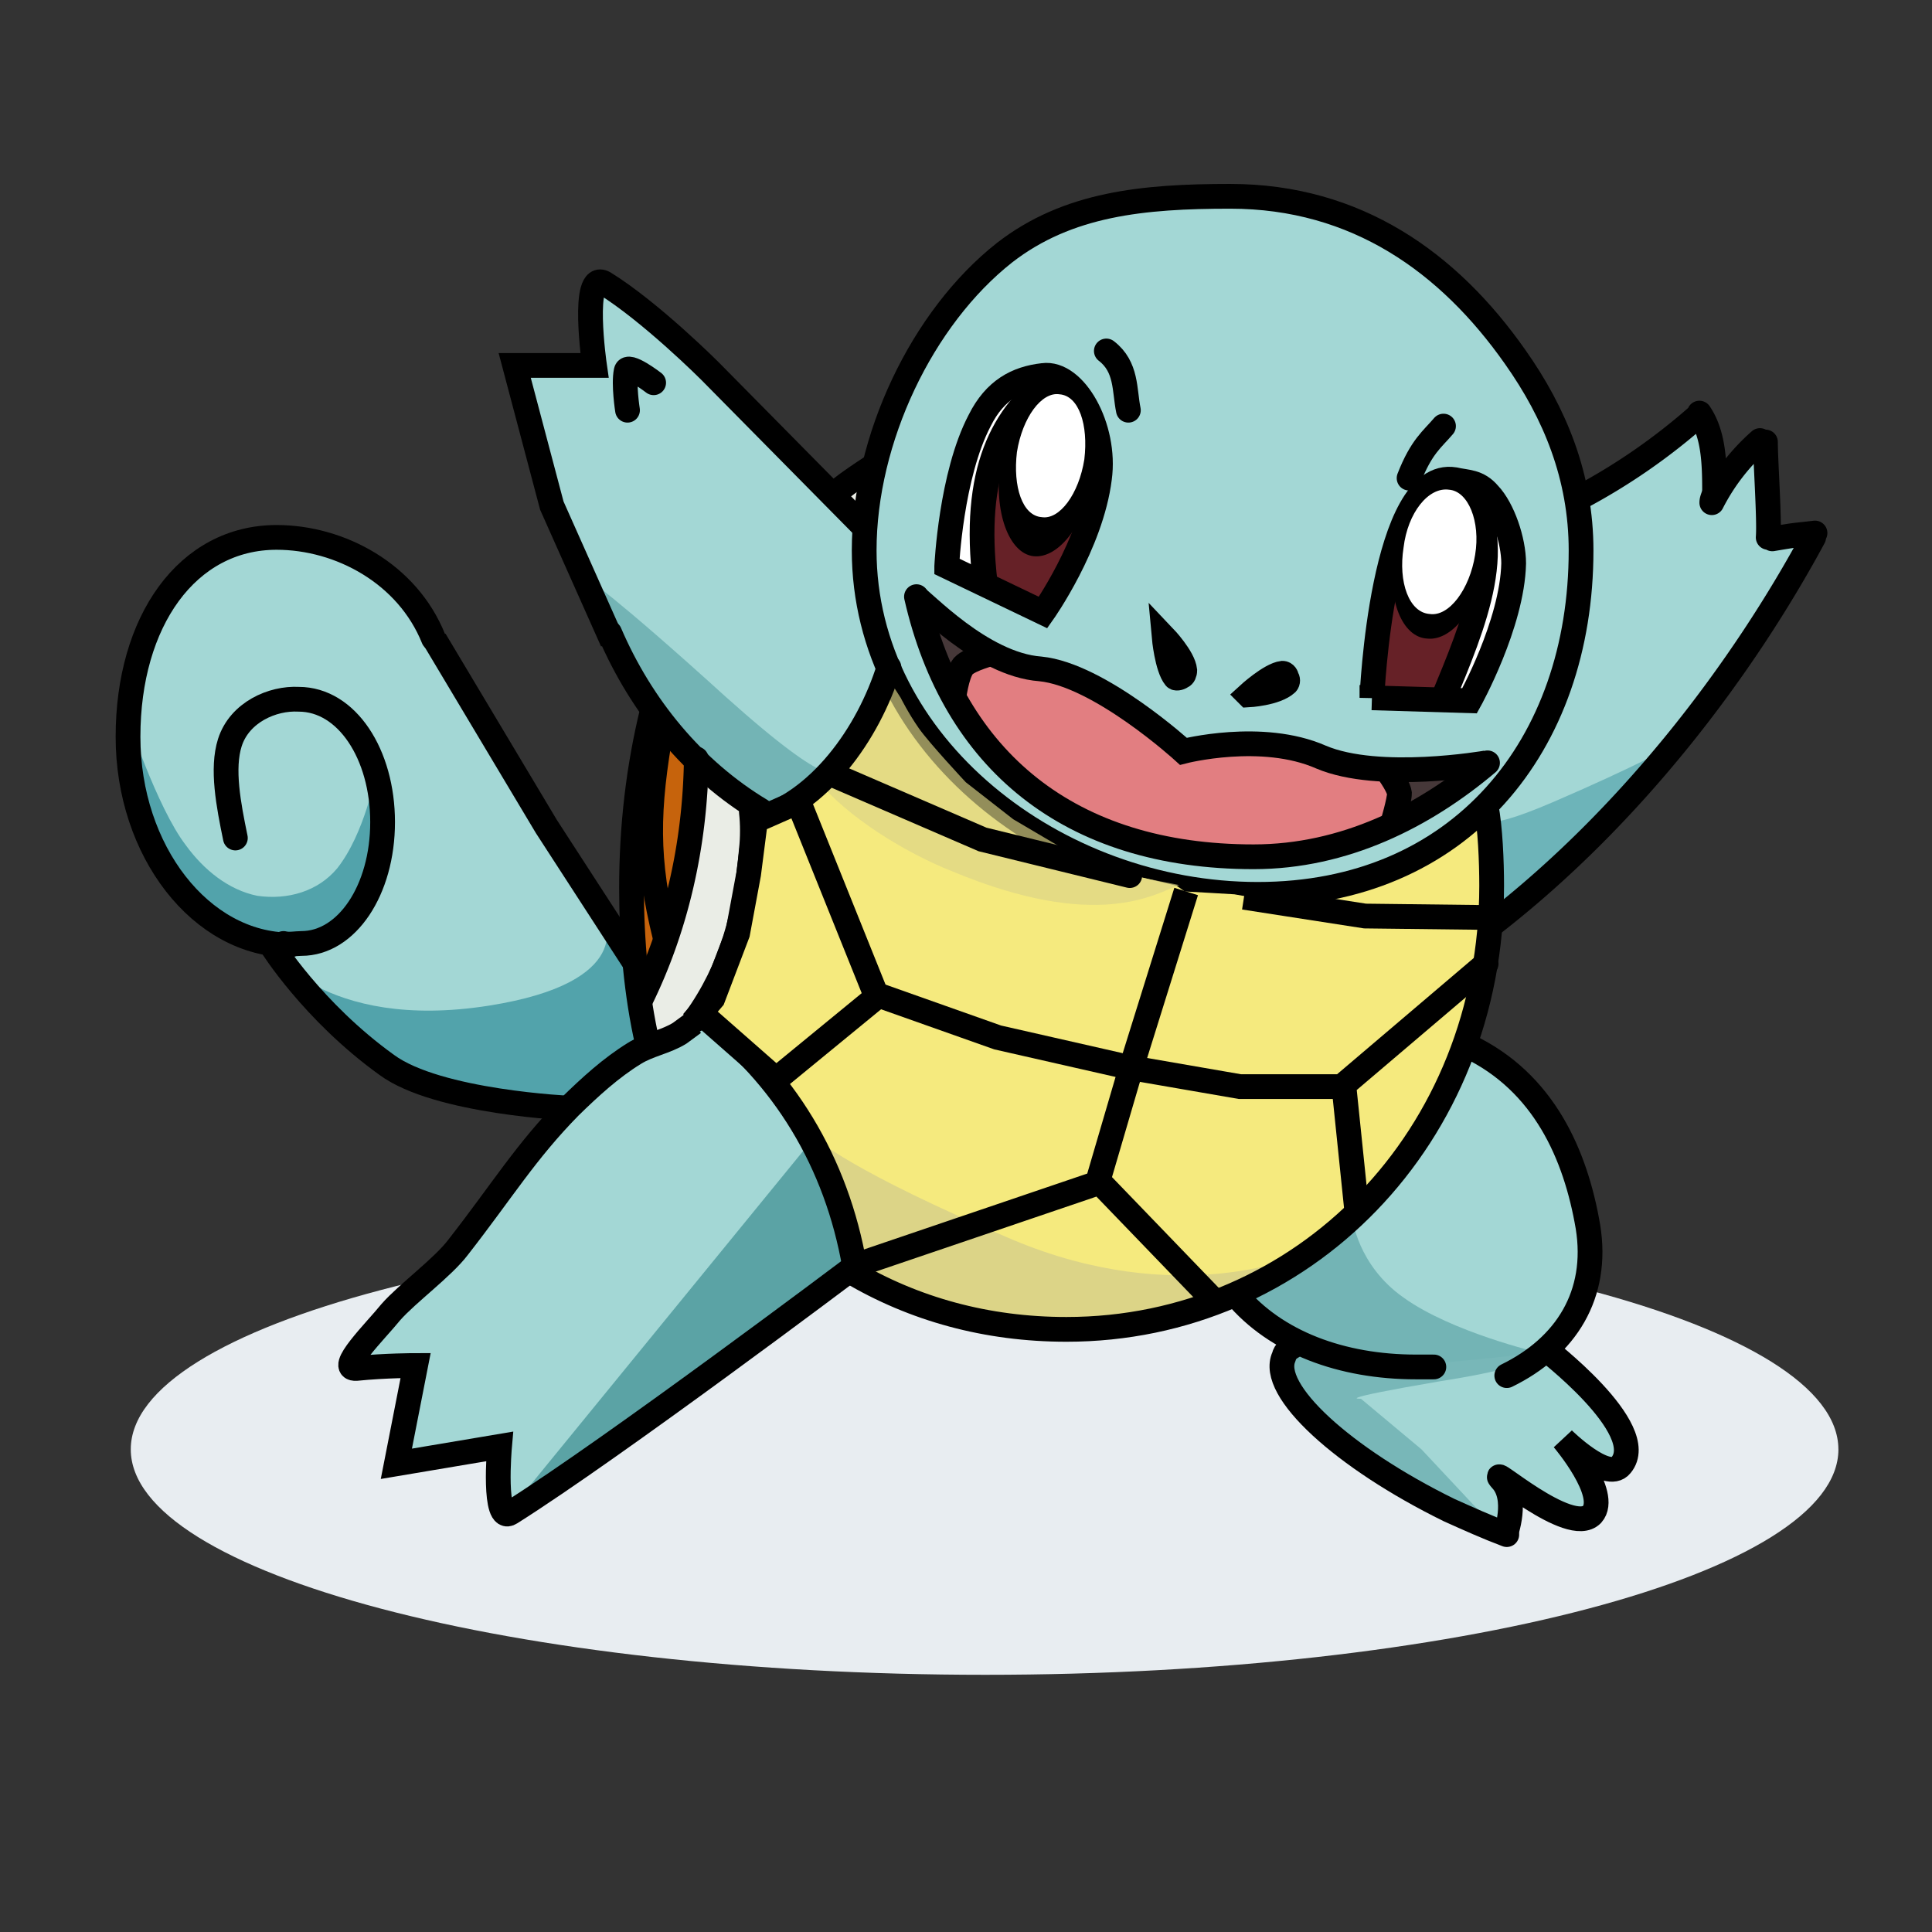 <svg xmlns="http://www.w3.org/2000/svg" width="64" height="64" id="squirtle"><rect width="100%" height="100%" fill="#333333" stroke="none"/><g stroke-width="1.595"><path fill="#e8edf1" d="M60.9 48.011c0 4.117-12.673 7.469-28.261 7.469-15.635 0-28.307-3.352-28.307-7.469 0-4.117 12.672-7.469 28.307-7.469 15.588 0 28.26 3.352 28.26 7.47z"></path><path fill="#f5ea7e" fill-rule="evenodd" d="m28.4 41.979 2.552-.91 2.78-1.005 2.097-.623.41-.287.274.048.82.861.912 1.054 1.322 1.292.547.527.046.383-1.277.335-2.415.383-2.006-.047-2.051-.24-1.778-.43-1.14-.48-.82-.335-.501-.383z"></path><path fill="#f5ea7e" fill-rule="evenodd" d="m37.425 35.42-1.003 3.638 3.829 4.118 1.55-.719 1.412-.813 1.094-.862.593-.575-.137-1.723-.09-1.34-.183-1.102-.73.048-2.689-.048z"></path><path fill="#f5ea7e" fill-rule="evenodd" d="m25.665 35.85.957 1.293.41.862.456 1.006.273.765.274 1.006.273 1.1 1.185-.334 2.143-.862 2.05-.622 1.642-.527.73-.192.41-.335.273-.958.592-2.058.092-.623-.593-.144-1.595-.335-1.185-.287-1.46-.383-1.549-.479-1.185-.574-.593-.145h-.319l-.957.766-1.504 1.293z"></path><path fill="#a3d7d5" fill-rule="evenodd" d="m23.249 33.505-.502.67-1.14.48-1.503.908-1.277 1.15-1.002 1.1-.912 1.198L16 40.303l-1.322 1.532-1.413 1.388-1.14.91-.364.766.091.527 1.049-.048.911-.192-.228.958-.455 2.297 3.418-.526-.09 1.484.318.766 3.236-2.202 5.106-3.639 2.735-1.915.41-.478-.137-1.054-.775-2.106-1.778-3.064-.957-.958-1.14-.91zm17.731 9.431 1.459-.813 2.142-1.389 1.96-2.298 1.094-1.724.592-1.1.32-.91.592.192.866.766.957.957.775 1.197.593 1.484.273 1.437.046 1.532-.547 1.388-1.14 1.389.32-.288.547.335 1.14 1.245.683.814.273.862-.182.622-.547.097-.684-.287-.319-.335.638 1.149.046.718-.365.43-.683-.143-.866-.431-.456-.384-.684-.382.41 1.005-.136.479-.137.239-.638-.287-1.231-.431-1.914-1.149-2.188-1.484-1.459-1.676-.091-.527.273-.526.32-.193-.639-.287zM52.375 16.51l1.322-.814 1.915-1.292.683-.575.274.814.319 1.628-.046.24.958-1.437.547-.431h.182l.045.91v1.675l-.045.623.456-.048.82-.144.274.097-.775 1.675-1.094 1.676-1.459 2.01-.912 1.15-2.279 2.729-1.321 1.34-1.414 1.245-1.458 1.292v-.766l-.137-3.35.82-1.102.821-1.053.82-1.724.548-2.346.136-2.202v-.862l-.182-.91zm-32.727-4.357h-.274l-.456-.047h-1.23l-.502.047v.431l.274 1.245.41 1.436.502 1.532 1.002 2.25 1.003 2.203 1.459 2.537 1.322 1.389 1.413 1.244.592.431.228.287 1.185-.765 1.277-1.34 1.139-1.629.365-1.1-.137-.671-.593-2.01v-2.203l-.455-.527-2.052-1.915-1.23-1.292L23.43 12.2l-1.23-1.149-.821-.67-1.003-.766-.456-.192-.136-.144-.228.383.09 1.005v1.053z"></path><path fill="#f5ea7e" fill-rule="evenodd" d="m41.892 29.627 3.145.67 4.239.097.228-.527s-.091-1.34-.091-1.436c0-.097-.046-1.245-.046-1.245v-.43l-1.55 1.1-2.188 1.15-2.142.478zm-12.58-7.277-.73 1.771-1.003 1.293.228.383 3.236 1.388 1.823.766 2.599.575 1.458.287-2.871-1.388-2.826-2.442-1.322-1.82-.456-.86z"></path><path fill="#eaede6" fill-rule="evenodd" d="m27.625 16.366 1.185-.814-.137 1.723z"></path><path fill="#a3d7d5" stroke="#000" stroke-linecap="round" stroke-linejoin="round" stroke-width=".82" d="M52.375 18.233c0 6.463-4.01 11.394-10.711 11.394-6.7 0-13.037-4.931-13.037-11.394 0-3.687 1.915-7.708 4.65-9.863 2.096-1.627 4.603-1.867 7.475-1.867 4.194 0 7.248 2.202 9.435 5.314 1.322 1.868 2.188 3.974 2.188 6.416z"></path><path fill="#f5ea7e" fill-rule="evenodd" d="m39.248 29.531-.593 2.202-1.048 3.447 3.464.767 3.419.047 4.695-4.07.228-1.58-.639.048-2.871.048-.866-.097-1.687-.24-1.64-.334-.821-.144-.82-.048z"></path><path fill="#f5ea7e" fill-rule="evenodd" d="m44.627 35.898 2.233-1.962 1.641-1.34.638-.527-.319 1.723-.82 2.059-1.277 2.298-1.55 1.867-.227.097-.274-1.724v-1.723z"></path><path fill="#dcd487" fill-rule="evenodd" d="M27.032 37.718s1.094 1.053 6.518 3.351c5.47 2.298 9.481.527 9.481.527l.137.144-1.049.67-2.78 1.15-3.008.478-3.009-.144-3.829-1.053-1.23-.67.045-.719-.364-1.245-.547-1.58z"></path><path fill="#73b4b5" fill-rule="evenodd" d="M50.962 44.803s-2.871-.67-4.467-1.819c-1.504-1.053-1.732-2.633-1.686-2.729.046-.144-.912 1.006-.912 1.006l-1.413.862-1.504.718.912 1.053 1.185.718 2.279.622 1.914.097z"></path><path fill="#6db4b9" fill-rule="evenodd" d="m49.321 26.946.092 3.59 2.552-1.962 2.37-2.346 1.186-1.58s-1.277.718-4.057 1.915c-2.78 1.197-2.143.383-2.143.383z"></path><path fill="none" stroke="#000" stroke-linecap="round" stroke-linejoin="round" stroke-width=".82" d="M49.23 26.707c.137.718.183 1.819.183 2.633 0 8.33-6.245 14.697-14.085 14.697-2.644 0-5.06-.67-7.157-1.915"></path><path fill="#f5ea7e" fill-rule="evenodd" d="m26.576 26.754 2.507 6.272 3.92 1.34 4.24 1.006.364-.24 1.778-5.505-.41-.287-6.428-1.532-5.15-2.203-.958.862z"></path><path fill="#dcd487" fill-rule="evenodd" d="m27.11 25.822.875-.773.803-1.201.313-.636.368-.67.368.574s.257.517.598 1.005c.341.489 1.556 1.79 1.556 1.79l1.571 1.226 2.279 1.343 1.584.572.079-.04 1.555.306c-.782.287-2.692 1.555-7.52-.456-1.564-.622-3.476-1.795-4.487-3.04z" opacity=".67"></path><path fill="#73b4b5" fill-rule="evenodd" d="m19.42 19.142.912 2.107.866 1.675 1.823 2.203 1.732 1.532.501.383 1.049-.431 1.322-1.15s.136.958-3.601-2.393c-3.692-3.351-4.604-3.926-4.604-3.926z"></path><path fill="none" stroke="#000" stroke-linecap="round" stroke-linejoin="round" stroke-width=".82" d="M29.448 22.11c-.684 2.203-2.325 4.5-4.467 5.075"></path><path fill="#eaede6" fill-rule="evenodd" d="m23.02 25.51-.09 1.675-.365 2.06-.501 1.914-.593 1.436-.228.527.274 1.484 1.14-.383.637-.622.73-1.676.592-1.58.274-2.154.09-1.293-.136-.335-.592-.383-.593-.383-.501-.431z"></path><path fill="none" stroke="#000" stroke-linecap="round" stroke-linejoin="round" stroke-width=".82" d="M24.89 26.898c.045.383.045.862 0 1.245-.183 2.154-.638 3.926-1.87 5.65"></path><path fill="#5ba3a5" fill-rule="evenodd" d="m16.776 50.166 5.789-3.974 5.242-3.782.547-.575-.456-1.628-.228-1.005-.73-1.484z"></path><path fill="none" stroke="#000" stroke-linecap="round" stroke-linejoin="round" stroke-width=".82" d="M23.203 33.553c2.78 2.058 4.513 4.979 5.105 8.378"></path><path fill="none" stroke="#000" stroke-linecap="round" stroke-width=".82" d="m26.44 26.515 2.598 6.463L25.8 35.66"></path><path fill="none" stroke="#000" stroke-width=".82" d="m28.992 32.93 4.057 1.437 4.421 1.005 1.823-5.84"></path><path fill="none" stroke="#000" stroke-linecap="round" stroke-width=".82" d="m27.67 25.701 4.877 2.107 4.878 1.197"></path><path fill="none" stroke="#000" stroke-width=".82" d="m49.276 30.393-4.057-.048-4.011-.622"></path><path fill="none" stroke="#000" stroke-linecap="round" stroke-width=".82" d="m49.23 31.925-4.786 4.07h-3.373l-3.6-.623-1.095 3.734 3.738 3.878m4.421-6.846.41 3.974m-16.5 1.77 7.886-2.68"></path><path fill="#78b7b8" fill-rule="evenodd" d="m50.734 44.851-3.373.335-2.324-.144-1.87-.526-.774.43.228 1.006 1.823 1.82 2.69 1.77 2.552 1.245-2.598-2.776-2.006-1.676s-1.048.047 2.598-.575c3.647-.574 3.054-.91 3.054-.91z"></path><path fill="none" stroke="#000" stroke-linecap="round" stroke-linejoin="round" stroke-width=".82" d="M48.638 34.654c2.507 1.197 3.555 3.59 3.965 5.984.365 2.25-.729 3.974-2.689 4.931m-2.416-.287h-.592c-2.462 0-4.65-.814-5.972-2.394M42.894 44.564c-.182.097-.319.192-.364.383-.502 1.101 1.96 3.351 5.47 5.075.638.287 1.276.574 1.914.814"></path><path fill="none" stroke="#000" stroke-width=".82" d="M49.868 50.836s.456-1.197-.136-1.82c-.547-.622 2.279 1.916 3.008 1.15.593-.67-.957-2.49-.957-2.49s1.458 1.436 1.914.862C54.7 47.34 51.1 44.612 51.1 44.612"></path><path fill="#a3d7d5" fill-rule="evenodd" d="m9.073 31.446 1.185 1.58 1.595 1.58 1.824 1.197 2.415.67 1.687.144.866.144 1.413-1.149 1.003-.574.364-.527-.182-1.053-.228-1.58-.638-.91-5.196-8.473-1.504-2.586-2.006-1.627-1.504-.431-1.778.047-1.914.766-1.14 1.293-.775 1.724-.273 1.723.137 2.968.82 1.963.957 1.532 1.459.958 1.23.479z"></path><path fill="#52a3ab" fill-rule="evenodd" d="M20.012 30.44s1.08 2.1-3.815 2.873c-5.51.869-7.352-1.962-7.352-1.962l1.55 1.819 2.715 2.424 3.165.927 1.504.047h1.185l1.504-1.388.957-.43-.273-1.58-.182-1.245z"></path><path fill="none" stroke="#000" stroke-width=".82" d="M28.217 42.027s-7.886 5.936-11.304 8.09c-.593.384-.365-2.202-.365-2.202l-3.418.575.638-3.256s-1.003 0-1.96.097c-.684.048.638-1.245 1.14-1.867.546-.622 1.731-1.484 2.233-2.154 1.458-1.868 2.233-3.16 3.692-4.645.684-.67 1.367-1.292 2.142-1.77.456-.288 1.049-.384 1.504-.67.137-.098.456-.336.456-.336"></path><path fill="#c6630c" fill-rule="evenodd" d="m21.562 23.882-.547 3.16-.045 4.356.258 1.513.608-.938.683-2.394.547-3.16-.052-1.204-.86-.998-.5-.622z"></path><path fill="none" stroke="#000" stroke-linecap="round" stroke-linejoin="round" stroke-width=".82" d="M21.446 34.553c-.364-1.58-.526-3.408-.526-5.131 0-2.059.232-4.008.688-5.875m6.017-7.182c.09-.047.09-.047.182-.144.364-.287.73-.526 1.094-.766M25.209 26.85c-2.234-1.34-3.966-3.447-5.014-5.888"></path><path fill="none" stroke="#000" stroke-width=".82" d="m20.286 21.249-2.006-4.5-1.23-4.644h2.643s-.455-3.16.32-2.73c1.55.958 3.51 2.921 3.51 2.921l5.059 5.123"></path><path fill="none" stroke="#000" stroke-linecap="round" stroke-linejoin="round" stroke-width=".82" d="M60.079 17.802c-2.325 4.308-5.972 9.192-10.666 12.83m6.882-16.9a20.317 20.317 0 0 1-4.01 2.777m4.01-2.824c.456.67.502 1.58.502 2.537 0 .192-.091.287-.091.43m0 0a6.98 6.98 0 0 1 1.595-2.058m.182.048c0 .622.137 2.585.091 3.16m-1.868-1.15a6.98 6.98 0 0 1 1.595-2.058m.41 3.256c.866-.145.593-.097 1.413-.193m-37.058 7.518c0 .047 0-.097 0 0-.045 2.872-.683 5.601-1.868 7.995"></path><path fill="none" stroke="#000" stroke-linecap="round" stroke-linejoin="round" stroke-width=".82" d="M21.927 23.978v.047c-.502 2.825-.53 4.446.108 7.032"></path><path fill="#52a3ab" fill-rule="evenodd" d="M12.446 25.653s-.365 1.963-1.276 3.112c-.639.766-1.641 1.053-2.644.91-.957-.192-1.778-.862-2.37-1.676-.958-1.245-1.96-4.308-1.96-4.308l.41 3.59 1.048 1.82 1.641 1.531 1.823.719 1.413-.193 1.322-.91.73-1.819.09-1.723z"></path><path fill="none" stroke="#000" stroke-linecap="round" stroke-linejoin="round" stroke-width=".82" d="M9.62 31.303c-2.963 0-5.379-3.112-5.379-6.894 0-3.83 1.96-6.607 4.923-6.607 2.097 0 4.33 1.197 5.196 3.351"></path><path fill="none" stroke="#000" stroke-linecap="round" stroke-linejoin="round" stroke-width=".82" d="M7.797 27.76c-.228-1.101-.456-2.298-.183-3.16.32-1.005 1.413-1.484 2.28-1.436 1.595 0 2.78 1.82 2.78 4.07s-1.185 4.02-2.69 4.02c-.182 0-.41.048-.592 0"></path><path fill="none" stroke="#000" stroke-width=".82" d="m14.406 21.2 3.692 6.177 2.909 4.488m-12.025-.562s1.367 2.202 3.829 3.973c1.686 1.245 6.107 1.436 6.107 1.436"></path><path fill="#e27e81" fill-rule="evenodd" d="m32.73 21.823-.684.287-.365.91 1.231 1.963 1.459 1.293 1.777 1.053 2.234.718 1.96.287 2.507-.096 1.458-.288 1.231-.335.593-.43.182-.48.046-.478-.228-.431-.137-.287-.73-.048-1.276-.335-1.002-.287-1.185-.24-1.094.097-1.46.24-.728-.623-.639-.479-1.458-.861-1.368-.623-1.048-.096-.775-.24z"></path><path fill="#463839" fill-rule="evenodd" d="m30.36 19.86.41 1.197.41 1.245.365.574.273-.526.137-.383.501-.192.274-.144-.684-.527-.593-.335-.638-.575zm15.725 5.65 1.003-.048 1.823-.144-.182.335-.638.574-.912.479-.638.479h-.273l.045-.383v-.336l-.045-.382-.183-.527z"></path><path fill="#662127" fill-rule="evenodd" d="m34.675 12.46-1.038 1.068-.849 1.7-.424 2.427.141 1.65 1.934 1.07 1.227-1.992.801-2.379-.047-1.748-.519-.825-.377-.631z"></path><path fill="none" stroke="#000" stroke-linecap="round" stroke-linejoin="round" stroke-width=".82" d="M49.276 25.27c-2.097 1.772-4.74 3.112-7.749 3.112-6.108 0-9.937-3.207-11.168-8.617"></path><path fill="none" stroke="#000" stroke-width=".82" d="M30.314 19.765c.228.096 2.188 2.25 4.148 2.393 1.96.193 4.74 2.73 4.74 2.73s2.598-.671 4.558.191c1.915.815 5.47.193 5.47.193"></path><path fill="none" stroke="#000" stroke-width=".82" d="M31.59 23.164s.091-.814.32-1.101c.227-.24 1.002-.431 1.002-.431m13.219 5.65s.228-.767.228-1.006c-.046-.287-.456-.814-.456-.814"></path><path fill="#fff" fill-rule="evenodd" d="m31.364 18.743.138-1.27.29-1.712.345-1.077.386-1.036.663-.704.677-.4.538-.07.387-.027-.152.331-.4.263-.65.787-.33.552-.374.8-.207.843-.096.635-.042 1.173.125 1.52-.94-.401z"></path><path fill="none" stroke="#000" stroke-width=".82" d="m31.362 18.76 3.191 1.531s1.595-2.25 1.869-4.452c.228-1.676-.82-3.543-1.869-3.4-.866.097-1.595.48-2.097 1.485-.957 1.82-1.094 4.835-1.094 4.835z"></path><path fill="#fff" fill-rule="evenodd" d="m47.848 23.216-.014-.138.276-.663.566-1.422.511-2.016.014-.607v-.69l-.345-1.05-.276-.497-.18-.18h.36l.676.498.497.925.262 1.05-.207 1.463-.387 1.187-.524 1.284-.442.925z"></path><path fill="#662127" fill-rule="evenodd" d="m45.538 23.02 2.234.145 1.276-3.256.228-2.01-.502-1.58-.319-.336-.638-.048-1.048.718-.456 1.34-.501 1.724-.274 2.394z"></path><path fill="none" stroke="#000" stroke-width=".82" d="m45.447 23.116 3.236.097s1.413-2.538 1.459-4.549c0-.766-.365-1.819-.82-2.297-.365-.431-.73-.384-1.14-.48-2.416-.382-2.735 7.23-2.735 7.23z"></path><path fill="none" stroke="#000" stroke-linecap="round" stroke-width=".82" d="M46.678 15.839c.41-1.053.775-1.293 1.14-1.724m-10.439-.526c-.137-.67-.046-1.437-.73-1.963"></path><path fill="none" stroke="#000" stroke-width=".82" d="M32.639 19.334c-.456-3.735.592-5.65 2.233-6.799m12.9 10.677c1.048-2.538 2.279-5.362.638-7.23"></path><path fill-rule="evenodd" stroke="#000" stroke-width=".82" d="M38.564 21.105s.091 1.005.365 1.34c.045.048.182 0 .228-.047.045 0 .09-.097.09-.192-.045-.431-.683-1.101-.683-1.101zm2.78 1.915s.73-.67 1.14-.718c.091 0 .137.097.137.144.046.048.046.144 0 .193-.365.335-1.276.382-1.276.382z"></path><path fill="#f5ea7e" fill-rule="evenodd" stroke="#000" stroke-width=".82" d="m25.71 35.755 3.328-2.729-2.599-6.463-1.413.622-.227 1.772-.365 1.963-.82 2.154-.41.479z"></path><path fill="none" stroke="#000" stroke-linecap="round" stroke-width=".82" d="M20.787 13.589s-.136-.862-.045-1.293c.045-.287.911.383.911.383"></path><path d="M36.24 15.695c-.228 1.58-1.14 2.825-2.006 2.73-.82-.098-1.322-1.485-1.094-3.065.228-1.58 1.094-2.825 1.96-2.729.866.097 1.367 1.484 1.14 3.064zm12.945 3.016c-.228 1.437-1.094 2.538-1.915 2.442-.82-.048-1.322-1.293-1.094-2.729.228-1.436 1.094-2.537 1.915-2.442.82.097 1.322 1.293 1.094 2.73z"></path><path fill="#fff" d="M35.92 15.217c-.182 1.149-.82 2.01-1.413 1.914-.638-.047-.957-1.005-.82-2.154.182-1.149.82-2.01 1.413-1.915.638.048.957 1.006.82 2.155zm12.946 3.16c-.183 1.148-.866 2.058-1.505 1.962-.683-.047-1.048-1.053-.866-2.202.137-1.149.82-2.01 1.505-1.915.638.047 1.048 1.053.866 2.154z"></path></g></svg>
